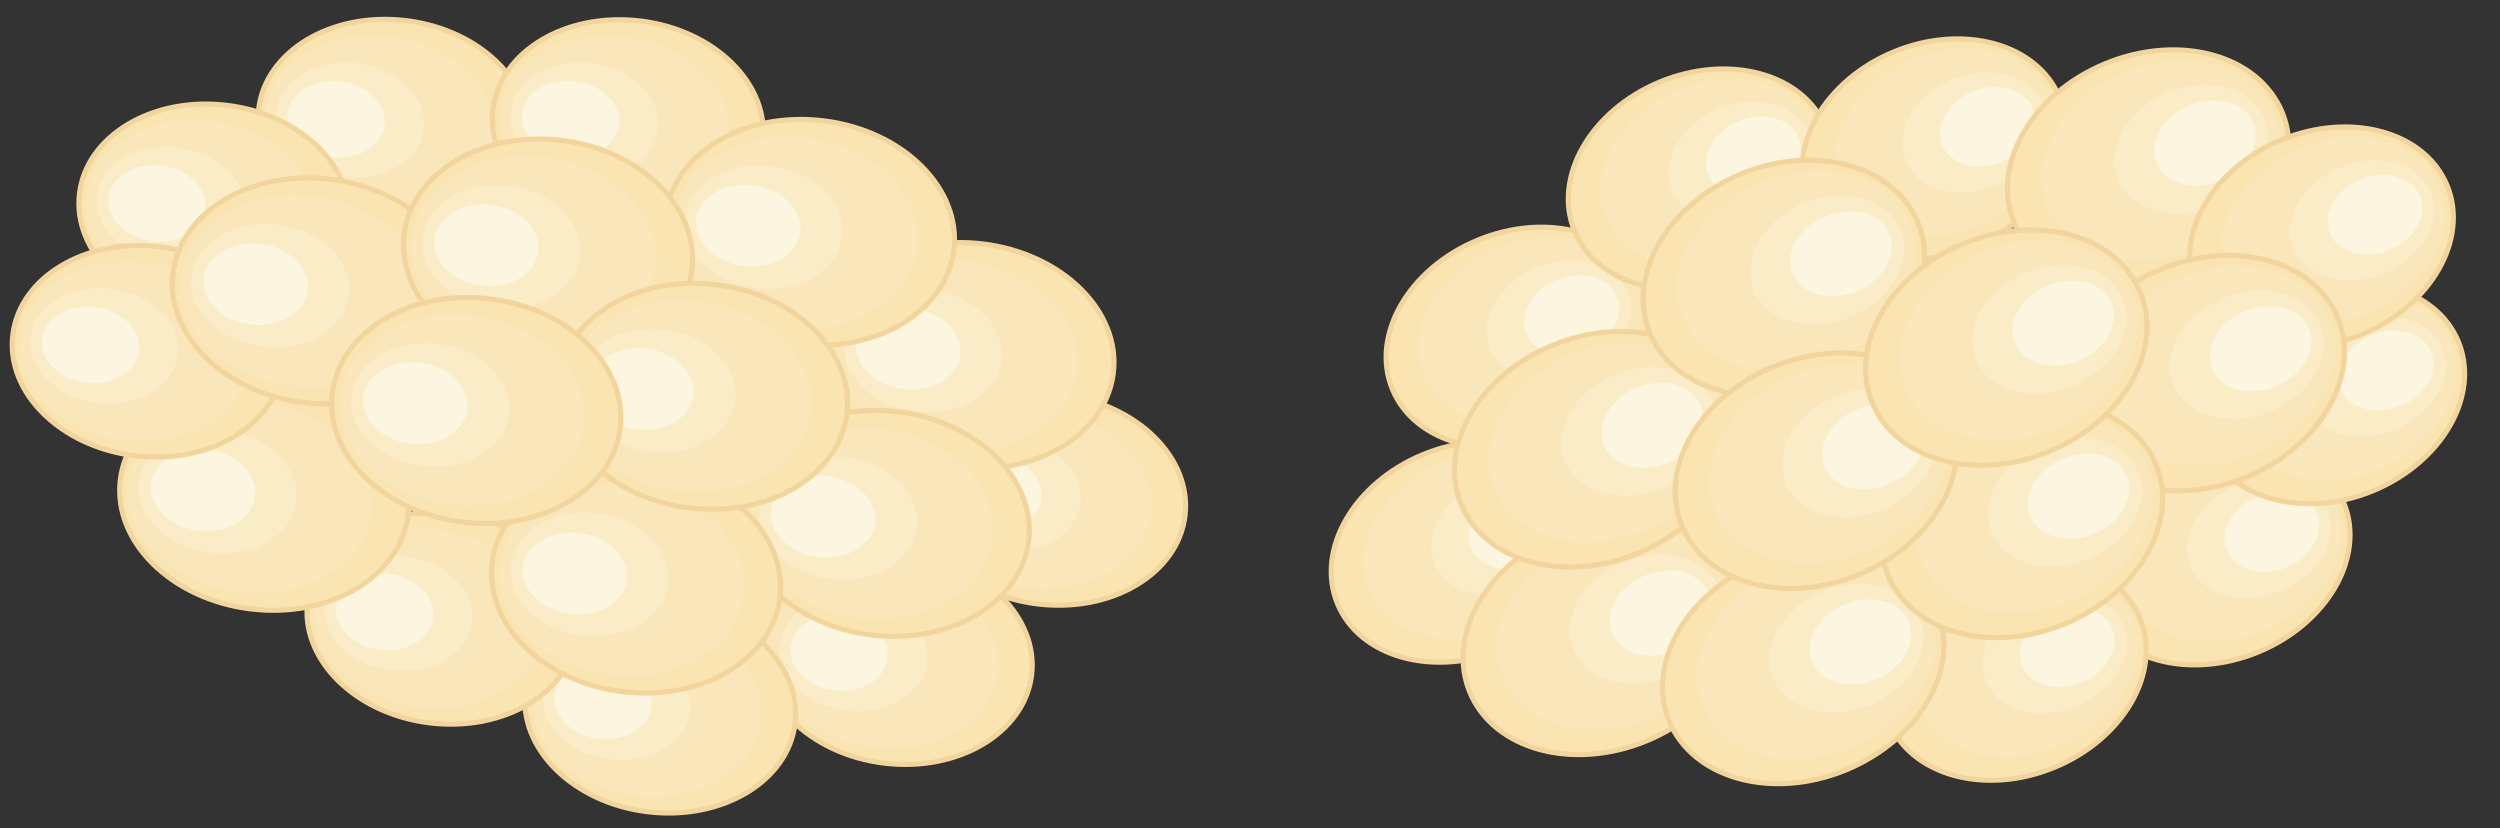 <svg width="492" height="163" viewBox="0 0 492 163" fill="none" xmlns="http://www.w3.org/2000/svg">
<rect x="0" y="0" width="492" height="163" fill="#333333" stroke="none"/>
<g clip-path="url(#clip0_3025:498045)">
<path d="M103.974 27.878C105.365 16.518 94.616 5.855 79.964 4.06C65.312 2.265 52.306 10.018 50.914 21.378C49.523 32.737 60.272 43.401 74.924 45.196C89.576 46.991 102.582 39.237 103.974 27.878Z" fill="#FAE4B2"/>
<path d="M103.974 27.878C105.365 16.518 94.616 5.855 79.964 4.06C65.312 2.265 52.306 10.018 50.914 21.378C49.523 32.737 60.272 43.401 74.924 45.196C89.576 46.991 102.582 39.237 103.974 27.878Z" stroke="#F2D59D" stroke-miterlimit="10"/>
<path opacity="0.74" d="M97.322 27.42C98.505 17.761 89.366 8.695 76.909 7.169C64.452 5.642 53.394 12.235 52.211 21.893C51.028 31.552 60.167 40.618 72.624 42.144C85.081 43.67 96.139 37.078 97.322 27.42Z" fill="#F9E7BF"/>
<path opacity="0.23" d="M83.39 25.436C84.15 19.235 78.271 13.412 70.259 12.431C62.247 11.449 55.136 15.681 54.377 21.882C53.617 28.083 59.496 33.905 67.508 34.887C75.52 35.868 82.631 31.637 83.39 25.436Z" fill="#FCFCF2"/>
<path opacity="0.55" d="M75.709 24.628C76.213 20.512 72.351 16.653 67.083 16.007C61.815 15.362 57.136 18.175 56.632 22.291C56.127 26.407 59.989 30.266 65.257 30.912C70.526 31.557 75.205 28.744 75.709 24.628Z" fill="#FCFCF2"/>
<path d="M150.091 27.954C151.483 16.595 140.733 5.931 126.081 4.136C111.429 2.341 98.423 10.095 97.032 21.454C95.64 32.813 106.39 43.477 121.042 45.272C135.694 47.067 148.7 39.314 150.091 27.954Z" fill="#FAE4B2"/>
<path d="M150.091 27.954C151.483 16.595 140.733 5.931 126.081 4.136C111.429 2.341 98.423 10.095 97.032 21.454C95.64 32.813 106.39 43.477 121.042 45.272C135.694 47.067 148.7 39.314 150.091 27.954Z" stroke="#F2D59D" stroke-miterlimit="10"/>
<path opacity="0.74" d="M143.451 27.397C144.635 17.738 135.495 8.672 123.038 7.146C110.581 5.62 99.524 12.212 98.341 21.87C97.157 31.529 106.297 40.595 118.754 42.121C131.211 43.647 142.268 37.055 143.451 27.397Z" fill="#F9E7BF"/>
<path opacity="0.23" d="M129.52 25.413C130.28 19.212 124.401 13.389 116.389 12.408C108.377 11.426 101.266 15.658 100.506 21.859C99.746 28.06 105.626 33.882 113.638 34.864C121.65 35.846 128.76 31.614 129.52 25.413Z" fill="#FCFCF2"/>
<path opacity="0.55" d="M121.839 24.605C122.343 20.489 118.481 16.63 113.213 15.984C107.945 15.339 103.265 18.152 102.761 22.268C102.257 26.384 106.119 30.243 111.387 30.889C116.655 31.534 121.335 28.721 121.839 24.605Z" fill="#FCFCF2"/>
<path d="M233.212 101.538C234.604 90.178 223.854 79.515 209.202 77.72C194.55 75.925 181.544 83.678 180.153 95.038C178.761 106.397 189.511 117.061 204.163 118.856C218.815 120.651 231.821 112.897 233.212 101.538Z" fill="#FAE4B2"/>
<path d="M233.212 101.538C234.604 90.178 223.854 79.515 209.202 77.72C194.55 75.925 181.544 83.678 180.153 95.038C178.761 106.397 189.511 117.061 204.163 118.856C218.815 120.651 231.821 112.897 233.212 101.538Z" stroke="#F2D59D" stroke-miterlimit="10"/>
<path opacity="0.74" d="M226.572 100.98C227.756 91.322 218.616 82.255 206.159 80.729C193.702 79.203 182.645 85.796 181.462 95.454C180.278 105.112 189.418 114.179 201.875 115.705C214.332 117.231 225.389 110.639 226.572 100.98Z" fill="#F9E7BF"/>
<path opacity="0.23" d="M212.641 98.997C213.401 92.796 207.522 86.973 199.51 85.992C191.498 85.01 184.387 89.241 183.627 95.442C182.867 101.644 188.747 107.466 196.759 108.448C204.771 109.429 211.881 105.198 212.641 98.997Z" fill="#FCFCF2"/>
<path opacity="0.55" d="M204.96 98.189C205.464 94.073 201.602 90.213 196.334 89.568C191.066 88.922 186.386 91.736 185.882 95.852C185.378 99.967 189.24 103.827 194.508 104.472C199.776 105.118 204.456 102.304 204.96 98.189Z" fill="#FCFCF2"/>
<path d="M219.108 73.436C220.594 61.309 209.12 49.924 193.48 48.008C177.84 46.092 163.957 54.37 162.471 66.498C160.985 78.626 172.46 90.01 188.099 91.927C203.739 93.843 217.622 85.564 219.108 73.436Z" fill="#FAE4B2"/>
<path d="M219.108 73.436C220.594 61.309 209.12 49.924 193.48 48.008C177.84 46.092 163.957 54.37 162.471 66.498C160.985 78.626 172.46 90.01 188.099 91.927C203.739 93.843 217.622 85.564 219.108 73.436Z" stroke="#F2D59D" stroke-miterlimit="10"/>
<path opacity="0.74" d="M211.975 72.962C213.239 62.645 203.498 52.963 190.218 51.336C176.938 49.709 165.148 56.753 163.884 67.07C162.62 77.387 172.361 87.069 185.641 88.696C198.921 90.323 210.711 83.278 211.975 72.962Z" fill="#F9E7BF"/>
<path opacity="0.23" d="M197.118 70.849C197.932 64.209 191.651 57.976 183.09 56.927C174.53 55.878 166.93 60.411 166.117 67.051C165.303 73.691 171.584 79.924 180.145 80.973C188.705 82.022 196.305 77.489 197.118 70.849Z" fill="#FCFCF2"/>
<path opacity="0.55" d="M188.98 69.904C189.518 65.514 185.372 61.394 179.72 60.702C174.067 60.009 169.049 63.007 168.511 67.397C167.974 71.787 172.12 75.907 177.772 76.6C183.424 77.292 188.442 74.295 188.98 69.904Z" fill="#FCFCF2"/>
<path d="M187.721 49.204C189.207 37.076 177.733 25.692 162.093 23.776C146.453 21.86 132.57 30.138 131.085 42.266C129.599 54.393 141.073 65.778 156.713 67.694C172.353 69.61 186.236 61.332 187.721 49.204Z" fill="#FAE4B2"/>
<path d="M187.721 49.204C189.207 37.076 177.733 25.692 162.093 23.776C146.453 21.86 132.57 30.138 131.085 42.266C129.599 54.393 141.073 65.778 156.713 67.694C172.353 69.61 186.236 61.332 187.721 49.204Z" stroke="#F2D59D" stroke-miterlimit="10"/>
<path opacity="0.74" d="M180.589 48.729C181.853 38.412 172.112 28.73 158.831 27.103C145.551 25.476 133.761 32.521 132.497 42.837C131.233 53.154 140.974 62.837 154.254 64.463C167.535 66.09 179.325 59.046 180.589 48.729Z" fill="#F9E7BF"/>
<path opacity="0.23" d="M165.732 46.616C166.545 39.976 160.265 33.743 151.704 32.694C143.143 31.645 135.544 36.178 134.73 42.818C133.917 49.458 140.197 55.691 148.758 56.74C157.319 57.789 164.918 53.256 165.732 46.616Z" fill="#FCFCF2"/>
<path opacity="0.55" d="M157.494 45.66C158.032 41.269 153.886 37.149 148.234 36.457C142.581 35.764 137.563 38.762 137.026 43.152C136.488 47.542 140.634 51.662 146.286 52.355C151.938 53.047 156.957 50.05 157.494 45.66Z" fill="#FCFCF2"/>
<path d="M203.022 132.867C204.414 121.507 193.664 110.843 179.012 109.049C164.36 107.254 151.354 115.007 149.962 126.367C148.571 137.726 159.32 148.39 173.972 150.185C188.624 151.98 201.63 144.226 203.022 132.867Z" fill="#FAE4B2"/>
<path d="M203.022 132.867C204.414 121.507 193.664 110.843 179.012 109.049C164.36 107.254 151.354 115.007 149.962 126.367C148.571 137.726 159.32 148.39 173.972 150.185C188.624 151.98 201.63 144.226 203.022 132.867Z" stroke="#F2D59D" stroke-miterlimit="10"/>
<path opacity="0.74" d="M196.37 132.408C197.553 122.75 188.414 113.683 175.957 112.157C163.5 110.631 152.442 117.224 151.259 126.882C150.076 136.54 159.215 145.607 171.672 147.133C184.129 148.659 195.187 142.067 196.37 132.408Z" fill="#F9E7BF"/>
<path opacity="0.23" d="M182.439 130.425C183.198 124.224 177.319 118.401 169.307 117.42C161.295 116.438 154.184 120.67 153.425 126.871C152.665 133.072 158.544 138.894 166.556 139.876C174.568 140.857 181.679 136.626 182.439 130.425Z" fill="#FCFCF2"/>
<path opacity="0.55" d="M174.658 129.605C175.162 125.489 171.3 121.629 166.032 120.984C160.764 120.338 156.085 123.152 155.58 127.267C155.076 131.383 158.938 135.243 164.206 135.888C169.474 136.534 174.154 133.72 174.658 129.605Z" fill="#FCFCF2"/>
<path d="M156.461 142.432C157.853 131.072 147.103 120.409 132.451 118.614C117.799 116.819 104.793 124.572 103.402 135.932C102.01 147.291 112.76 157.955 127.412 159.75C142.064 161.545 155.07 153.791 156.461 142.432Z" fill="#FAE4B2"/>
<path d="M156.461 142.432C157.853 131.072 147.103 120.409 132.451 118.614C117.799 116.819 104.793 124.572 103.402 135.932C102.01 147.291 112.76 157.955 127.412 159.75C142.064 161.545 155.07 153.791 156.461 142.432Z" stroke="#F2D59D" stroke-miterlimit="10"/>
<path opacity="0.74" d="M149.809 141.974C150.993 132.315 141.853 123.249 129.396 121.723C116.939 120.197 105.882 126.789 104.699 136.447C103.515 146.106 112.655 155.172 125.112 156.698C137.569 158.224 148.626 151.632 149.809 141.974Z" fill="#F9E7BF"/>
<path opacity="0.23" d="M135.878 139.99C136.638 133.789 130.759 127.966 122.747 126.985C114.735 126.003 107.624 130.235 106.864 136.436C106.104 142.637 111.984 148.459 119.996 149.441C128.008 150.422 135.118 146.191 135.878 139.99Z" fill="#FCFCF2"/>
<path opacity="0.55" d="M128.209 139.083C128.713 134.967 124.851 131.107 119.583 130.462C114.315 129.817 109.635 132.63 109.131 136.746C108.627 140.861 112.489 144.721 117.757 145.366C123.025 146.012 127.705 143.198 128.209 139.083Z" fill="#FCFCF2"/>
<path d="M113.593 124.946C114.984 113.586 104.235 102.923 89.582 101.128C74.93 99.333 61.925 107.086 60.533 118.446C59.141 129.805 69.891 140.469 84.543 142.264C99.195 144.059 112.201 136.305 113.593 124.946Z" fill="#FAE4B2"/>
<path d="M113.593 124.946C114.984 113.586 104.235 102.923 89.582 101.128C74.93 99.333 61.925 107.086 60.533 118.446C59.141 129.805 69.891 140.469 84.543 142.264C99.195 144.059 112.201 136.305 113.593 124.946Z" stroke="#F2D59D" stroke-miterlimit="10"/>
<path opacity="0.74" d="M106.941 124.488C108.124 114.829 98.984 105.763 86.528 104.237C74.07 102.711 63.013 109.303 61.83 118.961C60.647 128.62 69.786 137.686 82.243 139.212C94.7 140.738 105.757 134.146 106.941 124.488Z" fill="#F9E7BF"/>
<path opacity="0.23" d="M92.91 122.492C93.669 116.291 87.79 110.468 79.778 109.487C71.766 108.505 64.656 112.737 63.896 118.938C63.136 125.139 69.015 130.961 77.027 131.943C85.039 132.924 92.15 128.693 92.91 122.492Z" fill="#FCFCF2"/>
<path opacity="0.55" d="M85.241 121.584C85.745 117.469 81.883 113.609 76.615 112.964C71.347 112.318 66.667 115.132 66.163 119.247C65.659 123.363 69.521 127.223 74.789 127.868C80.057 128.513 84.737 125.7 85.241 121.584Z" fill="#FCFCF2"/>
<path d="M68.706 44.547C70.097 33.187 59.348 22.524 44.696 20.729C30.044 18.934 17.038 26.687 15.646 38.047C14.254 49.406 25.004 60.07 39.656 61.865C54.308 63.66 67.314 55.906 68.706 44.547Z" fill="#FAE4B2"/>
<path d="M68.706 44.547C70.097 33.187 59.348 22.524 44.696 20.729C30.044 18.934 17.038 26.687 15.646 38.047C14.254 49.406 25.004 60.07 39.656 61.865C54.308 63.66 67.314 55.906 68.706 44.547Z" stroke="#F2D59D" stroke-miterlimit="10"/>
<path opacity="0.74" d="M62.054 44.089C63.237 34.43 54.098 25.364 41.641 23.837C29.184 22.311 18.126 28.904 16.943 38.562C15.76 48.221 24.899 57.287 37.356 58.813C49.813 60.339 60.87 53.747 62.054 44.089Z" fill="#F9E7BF"/>
<path opacity="0.23" d="M48.135 42.006C48.894 35.805 43.015 29.982 35.003 29C26.991 28.019 19.88 32.25 19.121 38.451C18.361 44.652 24.24 50.475 32.252 51.456C40.264 52.438 47.375 48.207 48.135 42.006Z" fill="#FCFCF2"/>
<path opacity="0.55" d="M40.453 41.198C40.957 37.082 37.096 33.222 31.827 32.577C26.559 31.931 21.88 34.745 21.376 38.86C20.871 42.976 24.733 46.836 30.001 47.481C35.27 48.127 39.949 45.313 40.453 41.198Z" fill="#FCFCF2"/>
<path d="M80.316 101.343C81.802 89.215 70.328 77.831 54.688 75.915C39.048 73.999 25.165 82.277 23.679 94.405C22.194 106.532 33.668 117.917 49.308 119.833C64.948 121.749 78.831 113.471 80.316 101.343Z" fill="#FAE4B2"/>
<path d="M80.316 101.343C81.802 89.215 70.328 77.831 54.688 75.915C39.048 73.999 25.165 82.277 23.679 94.405C22.194 106.532 33.668 117.917 49.308 119.833C64.948 121.749 78.831 113.471 80.316 101.343Z" stroke="#F2D59D" stroke-miterlimit="10"/>
<path opacity="0.74" d="M73.196 100.769C74.459 90.452 64.718 80.77 51.438 79.143C38.158 77.516 26.368 84.561 25.104 94.877C23.84 105.194 33.581 114.876 46.861 116.503C60.141 118.13 71.932 111.086 73.196 100.769Z" fill="#F9E7BF"/>
<path opacity="0.23" d="M58.339 98.656C59.152 92.016 52.871 85.783 44.311 84.734C35.75 83.685 28.151 88.218 27.337 94.858C26.524 101.498 32.804 107.731 41.365 108.78C49.926 109.829 57.525 105.296 58.339 98.656Z" fill="#FCFCF2"/>
<path opacity="0.55" d="M50.201 97.712C50.739 93.321 46.592 89.201 40.94 88.509C35.288 87.816 30.27 90.814 29.732 95.204C29.194 99.594 33.34 103.714 38.992 104.407C44.645 105.099 49.663 102.102 50.201 97.712Z" fill="#FCFCF2"/>
<path d="M202.436 106.462C203.922 94.334 192.447 82.949 176.808 81.033C161.168 79.118 147.285 87.396 145.799 99.523C144.313 111.651 155.788 123.036 171.427 124.952C187.067 126.868 200.95 118.59 202.436 106.462Z" fill="#FAE4B2"/>
<path d="M202.436 106.462C203.922 94.334 192.447 82.949 176.808 81.033C161.168 79.118 147.285 87.396 145.799 99.523C144.313 111.651 155.788 123.036 171.427 124.952C187.067 126.868 200.95 118.59 202.436 106.462Z" stroke="#F2D59D" stroke-miterlimit="10"/>
<path opacity="0.74" d="M195.303 105.987C196.567 95.67 186.826 85.988 173.546 84.361C160.266 82.734 148.475 89.779 147.212 100.095C145.948 110.412 155.689 120.095 168.969 121.721C182.249 123.348 194.039 116.304 195.303 105.987Z" fill="#F9E7BF"/>
<path opacity="0.23" d="M180.446 103.874C181.259 97.234 174.979 91.001 166.418 89.952C157.858 88.903 150.258 93.436 149.445 100.076C148.631 106.716 154.912 112.949 163.473 113.998C172.033 115.047 179.633 110.514 180.446 103.874Z" fill="#FCFCF2"/>
<path opacity="0.55" d="M172.209 102.917C172.747 98.527 168.601 94.407 162.948 93.715C157.296 93.022 152.278 96.02 151.74 100.41C151.202 104.8 155.348 108.92 161.001 109.613C166.653 110.305 171.671 107.308 172.209 102.917Z" fill="#FCFCF2"/>
<path d="M55.58 72.373C56.971 61.014 46.221 50.35 31.569 48.555C16.917 46.76 3.911 54.514 2.52 65.873C1.128 77.233 11.878 87.896 26.53 89.691C41.182 91.486 54.188 83.733 55.58 72.373Z" fill="#FAE4B2"/>
<path d="M55.58 72.373C56.971 61.014 46.221 50.35 31.569 48.555C16.917 46.76 3.911 54.514 2.52 65.873C1.128 77.233 11.878 87.896 26.53 89.691C41.182 91.486 54.188 83.733 55.58 72.373Z" stroke="#F2D59D" stroke-miterlimit="10"/>
<path opacity="0.74" d="M48.927 71.915C50.111 62.257 40.971 53.19 28.514 51.664C16.057 50.138 5 56.73 3.817 66.389C2.633 76.047 11.773 85.114 24.23 86.64C36.687 88.166 47.744 81.573 48.927 71.915Z" fill="#F9E7BF"/>
<path opacity="0.23" d="M35.008 69.832C35.768 63.631 29.889 57.809 21.877 56.827C13.865 55.846 6.754 60.077 5.994 66.278C5.235 72.479 11.114 78.302 19.126 79.283C27.138 80.265 34.249 76.033 35.008 69.832Z" fill="#FCFCF2"/>
<path opacity="0.55" d="M27.327 69.024C27.831 64.908 23.969 61.049 18.701 60.403C13.433 59.758 8.754 62.571 8.249 66.687C7.745 70.803 11.607 74.662 16.875 75.308C22.143 75.953 26.823 73.14 27.327 69.024Z" fill="#FCFCF2"/>
<path d="M153.498 117.636C154.984 105.508 143.51 94.123 127.87 92.207C112.23 90.291 98.347 98.57 96.862 110.697C95.376 122.825 106.85 134.21 122.49 136.126C138.13 138.042 152.013 129.763 153.498 117.636Z" fill="#FAE4B2"/>
<path d="M153.498 117.636C154.984 105.508 143.51 94.123 127.87 92.207C112.23 90.291 98.347 98.57 96.862 110.697C95.376 122.825 106.85 134.21 122.49 136.126C138.13 138.042 152.013 129.763 153.498 117.636Z" stroke="#F2D59D" stroke-miterlimit="10"/>
<path opacity="0.74" d="M146.378 117.061C147.642 106.745 137.901 97.062 124.621 95.435C111.34 93.808 99.55 100.853 98.286 111.17C97.022 121.487 106.764 131.169 120.044 132.796C133.324 134.423 145.114 127.378 146.378 117.061Z" fill="#F9E7BF"/>
<path opacity="0.23" d="M131.521 114.949C132.334 108.308 126.054 102.075 117.493 101.027C108.932 99.978 101.333 104.511 100.52 111.151C99.706 117.791 105.987 124.024 114.547 125.073C123.108 126.121 130.707 121.589 131.521 114.949Z" fill="#FCFCF2"/>
<path opacity="0.55" d="M123.371 114.103C123.909 109.713 119.762 105.593 114.11 104.901C108.458 104.208 103.44 107.206 102.902 111.596C102.364 115.986 106.51 120.106 112.163 120.799C117.815 121.491 122.833 118.494 123.371 114.103Z" fill="#FCFCF2"/>
<path d="M90.68 60.713C92.165 48.586 80.691 37.201 65.051 35.285C49.411 33.369 35.528 41.647 34.043 53.775C32.557 65.903 44.031 77.287 59.671 79.203C75.311 81.119 89.194 72.841 90.68 60.713Z" fill="#FAE4B2"/>
<path d="M90.68 60.713C92.165 48.586 80.691 37.201 65.051 35.285C49.411 33.369 35.528 41.647 34.043 53.775C32.557 65.903 44.031 77.287 59.671 79.203C75.311 81.119 89.194 72.841 90.68 60.713Z" stroke="#F2D59D" stroke-miterlimit="10"/>
<path opacity="0.74" d="M83.547 60.238C84.811 49.922 75.07 40.239 61.789 38.612C48.509 36.986 36.719 44.03 35.455 54.347C34.191 64.664 43.932 74.346 57.212 75.973C70.493 77.6 82.283 70.555 83.547 60.238Z" fill="#F9E7BF"/>
<path opacity="0.23" d="M68.69 58.126C69.503 51.485 63.223 45.252 54.662 44.204C46.101 43.155 38.502 47.688 37.688 54.328C36.875 60.968 43.155 67.201 51.716 68.249C60.277 69.298 67.876 64.766 68.69 58.126Z" fill="#FCFCF2"/>
<path opacity="0.55" d="M60.552 57.181C61.09 52.791 56.944 48.671 51.291 47.978C45.639 47.286 40.621 50.283 40.083 54.673C39.545 59.064 43.691 63.184 49.344 63.876C54.996 64.569 60.014 61.571 60.552 57.181Z" fill="#FCFCF2"/>
<path d="M136.171 53.064C137.657 40.937 126.183 29.552 110.543 27.636C94.903 25.72 81.02 33.998 79.534 46.126C78.049 58.254 89.523 69.638 105.163 71.554C120.802 73.47 134.685 65.192 136.171 53.064Z" fill="#FAE4B2"/>
<path d="M136.171 53.064C137.657 40.937 126.183 29.552 110.543 27.636C94.903 25.72 81.02 33.998 79.534 46.126C78.049 58.254 89.523 69.638 105.163 71.554C120.802 73.47 134.685 65.192 136.171 53.064Z" stroke="#F2D59D" stroke-miterlimit="10"/>
<path opacity="0.74" d="M129.038 52.59C130.302 42.273 120.561 32.59 107.281 30.963C94.001 29.337 82.211 36.381 80.947 46.698C79.683 57.015 89.424 66.697 102.704 68.324C115.984 69.951 127.774 62.906 129.038 52.59Z" fill="#F9E7BF"/>
<path opacity="0.23" d="M114.181 50.477C114.995 43.837 108.714 37.603 100.153 36.555C91.593 35.506 83.993 40.039 83.18 46.679C82.367 53.319 88.647 59.552 97.208 60.6C105.768 61.649 113.368 57.117 114.181 50.477Z" fill="#FCFCF2"/>
<path opacity="0.55" d="M105.944 49.52C106.482 45.13 102.336 41.01 96.683 40.317C91.031 39.625 86.013 42.622 85.475 47.012C84.938 51.403 89.084 55.523 94.736 56.215C100.388 56.908 105.406 53.91 105.944 49.52Z" fill="#FCFCF2"/>
<path d="M166.666 81.463C168.152 69.336 156.678 57.951 141.038 56.035C125.398 54.119 111.515 62.397 110.029 74.525C108.543 86.653 120.018 98.037 135.657 99.954C151.297 101.87 165.18 93.591 166.666 81.463Z" fill="#FAE4B2"/>
<path d="M166.666 81.463C168.152 69.336 156.678 57.951 141.038 56.035C125.398 54.119 111.515 62.397 110.029 74.525C108.543 86.653 120.018 98.037 135.657 99.954C151.297 101.87 165.18 93.591 166.666 81.463Z" stroke="#F2D59D" stroke-miterlimit="10"/>
<path opacity="0.74" d="M159.545 80.889C160.809 70.573 151.068 60.89 137.788 59.264C124.508 57.637 112.718 64.681 111.454 74.998C110.19 85.315 119.931 94.997 133.211 96.624C146.491 98.251 158.282 91.206 159.545 80.889Z" fill="#F9E7BF"/>
<path opacity="0.23" d="M144.688 78.776C145.502 72.136 139.221 65.903 130.661 64.855C122.1 63.806 114.501 68.339 113.687 74.979C112.874 81.619 119.154 87.852 127.715 88.9C136.276 89.949 143.875 85.417 144.688 78.776Z" fill="#FCFCF2"/>
<path opacity="0.55" d="M136.451 77.82C136.989 73.43 132.843 69.309 127.191 68.617C121.538 67.925 116.52 70.922 115.982 75.312C115.445 79.703 119.591 83.823 125.243 84.515C130.895 85.208 135.913 82.21 136.451 77.82Z" fill="#FCFCF2"/>
<path d="M122.048 84.249C123.534 72.121 112.06 60.737 96.42 58.821C80.78 56.905 66.897 65.183 65.411 77.311C63.926 89.439 75.4 100.823 91.04 102.739C106.68 104.655 120.563 96.377 122.048 84.249Z" fill="#FAE4B2"/>
<path d="M122.048 84.249C123.534 72.121 112.06 60.737 96.42 58.821C80.78 56.905 66.897 65.183 65.411 77.311C63.926 89.439 75.4 100.823 91.04 102.739C106.68 104.655 120.563 96.377 122.048 84.249Z" stroke="#F2D59D" stroke-miterlimit="10"/>
<path opacity="0.74" d="M114.928 83.675C116.192 73.358 106.45 63.676 93.17 62.049C79.89 60.422 68.1 67.467 66.836 77.784C65.572 88.1 75.313 97.783 88.594 99.41C101.874 101.036 113.664 93.992 114.928 83.675Z" fill="#F9E7BF"/>
<path opacity="0.23" d="M100.17 81.574C100.983 74.934 94.703 68.701 86.142 67.653C77.582 66.604 69.982 71.136 69.169 77.776C68.355 84.417 74.636 90.65 83.197 91.698C91.757 92.747 99.356 88.215 100.17 81.574Z" fill="#FCFCF2"/>
<path opacity="0.55" d="M91.933 80.618C92.471 76.228 88.325 72.107 82.672 71.415C77.02 70.722 72.002 73.72 71.464 78.11C70.926 82.5 75.072 86.621 80.725 87.313C86.377 88.005 91.395 85.008 91.933 80.618Z" fill="#FCFCF2"/>
<path d="M444.461 128.3C458.104 122.664 465.621 109.522 461.251 98.945C456.882 88.368 442.281 84.363 428.638 89.999C414.996 95.635 407.479 108.778 411.848 119.354C416.217 129.931 430.819 133.936 444.461 128.3Z" fill="#FAE4B2"/>
<path d="M444.461 128.3C458.104 122.664 465.621 109.522 461.251 98.945C456.882 88.368 442.281 84.363 428.638 89.999C414.996 95.635 407.479 108.778 411.848 119.354C416.217 129.931 430.819 133.936 444.461 128.3Z" stroke="#F2D59D" stroke-miterlimit="10"/>
<path opacity="0.74" d="M445.586 124.14C457.184 119.349 463.575 108.174 459.86 99.182C456.145 90.189 443.731 86.783 432.132 91.575C420.534 96.366 414.143 107.541 417.858 116.533C421.573 125.526 433.987 128.932 445.586 124.14Z" fill="#F9E7BF"/>
<path opacity="0.23" d="M448.882 116.28C456.342 113.198 460.456 106.019 458.071 100.246C455.685 94.472 447.704 92.29 440.245 95.371C432.785 98.453 428.671 105.632 431.056 111.406C433.441 117.18 441.422 119.362 448.882 116.28Z" fill="#FCFCF2"/>
<path opacity="0.55" d="M449.948 111.669C454.853 109.643 457.546 104.894 455.963 101.061C454.38 97.229 449.12 95.766 444.215 97.792C439.31 99.818 436.617 104.567 438.2 108.4C439.783 112.232 445.043 113.696 449.948 111.669Z" fill="#FCFCF2"/>
<path d="M404.341 151.005C417.983 145.369 425.5 132.227 421.131 121.65C416.761 111.073 402.16 107.068 388.518 112.704C374.875 118.34 367.358 131.482 371.727 142.059C376.097 152.636 390.698 156.641 404.341 151.005Z" fill="#FAE4B2"/>
<path d="M404.341 151.005C417.983 145.369 425.5 132.227 421.131 121.65C416.761 111.073 402.16 107.068 388.518 112.704C374.875 118.34 367.358 131.482 371.727 142.059C376.097 152.636 390.698 156.641 404.341 151.005Z" stroke="#F2D59D" stroke-miterlimit="10"/>
<path opacity="0.74" d="M405.465 146.845C417.064 142.054 423.454 130.879 419.739 121.887C416.024 112.894 403.61 109.488 392.012 114.28C380.413 119.071 374.022 130.245 377.737 139.238C381.452 148.231 393.866 151.637 405.465 146.845Z" fill="#F9E7BF"/>
<path opacity="0.23" d="M408.669 139.023C416.129 135.941 420.243 128.762 417.857 122.989C415.472 117.215 407.491 115.033 400.031 118.115C392.571 121.196 388.458 128.375 390.843 134.149C393.228 139.923 401.209 142.105 408.669 139.023Z" fill="#FCFCF2"/>
<path opacity="0.55" d="M409.696 134.32C414.601 132.293 417.294 127.544 415.711 123.712C414.128 119.88 408.868 118.416 403.963 120.442C399.058 122.469 396.365 127.218 397.948 131.05C399.531 134.882 404.791 136.346 409.696 134.32Z" fill="#FCFCF2"/>
<path d="M295.836 127.772C309.478 122.136 316.995 108.993 312.626 98.417C308.257 87.84 293.655 83.835 280.013 89.471C266.37 95.106 258.853 108.249 263.223 118.826C267.592 129.403 282.193 133.408 295.836 127.772Z" fill="#FAE4B2"/>
<path d="M295.836 127.772C309.478 122.136 316.995 108.993 312.626 98.417C308.257 87.84 293.655 83.835 280.013 89.471C266.37 95.106 258.853 108.249 263.223 118.826C267.592 129.403 282.193 133.408 295.836 127.772Z" stroke="#F2D59D" stroke-miterlimit="10"/>
<path opacity="0.74" d="M296.96 123.612C308.559 118.821 314.949 107.646 311.234 98.653C307.519 89.661 295.105 86.255 283.507 91.047C271.908 95.838 265.517 107.012 269.232 116.005C272.947 124.998 285.361 128.404 296.96 123.612Z" fill="#F9E7BF"/>
<path opacity="0.23" d="M300.164 115.79C307.624 112.708 311.738 105.529 309.353 99.756C306.967 93.982 298.986 91.8 291.526 94.882C284.067 97.963 279.953 105.142 282.338 110.916C284.723 116.69 292.704 118.872 300.164 115.79Z" fill="#FCFCF2"/>
<path opacity="0.55" d="M301.191 111.087C306.096 109.06 308.789 104.311 307.206 100.479C305.623 96.647 300.363 95.183 295.458 97.209C290.553 99.236 287.86 103.985 289.443 107.817C291.026 111.649 296.286 113.113 301.191 111.087Z" fill="#FCFCF2"/>
<path d="M324.076 145.788C338.638 139.772 346.662 125.741 341.997 114.449C337.332 103.157 321.745 98.88 307.183 104.896C292.621 110.912 284.598 124.942 289.263 136.234C293.928 147.526 309.514 151.804 324.076 145.788Z" fill="#FAE4B2"/>
<path d="M324.076 145.788C338.638 139.772 346.662 125.741 341.997 114.449C337.332 103.157 321.745 98.88 307.183 104.896C292.621 110.912 284.598 124.942 289.263 136.234C293.928 147.526 309.514 151.804 324.076 145.788Z" stroke="#F2D59D" stroke-miterlimit="10"/>
<path opacity="0.74" d="M325.224 141.365C337.589 136.257 344.396 124.329 340.428 114.723C336.459 105.117 323.219 101.471 310.854 106.579C298.489 111.687 291.682 123.616 295.65 133.221C299.618 142.827 312.859 146.473 325.224 141.365Z" fill="#F9E7BF"/>
<path opacity="0.23" d="M328.688 133.062C336.658 129.769 341.05 122.088 338.496 115.906C335.941 109.723 327.409 107.381 319.438 110.673C311.468 113.966 307.077 121.648 309.631 127.83C312.185 134.013 320.717 136.355 328.688 133.062Z" fill="#FCFCF2"/>
<path opacity="0.55" d="M329.827 128.064C335.09 125.89 337.988 120.814 336.299 116.726C334.61 112.639 328.975 111.087 323.712 113.261C318.449 115.436 315.552 120.512 317.241 124.599C318.929 128.687 324.565 130.238 329.827 128.064Z" fill="#FCFCF2"/>
<path d="M363.324 151.508C377.886 145.492 385.909 131.461 381.244 120.169C376.58 108.877 360.993 104.6 346.431 110.616C331.869 116.632 323.846 130.662 328.51 141.954C333.175 153.246 348.762 157.524 363.324 151.508Z" fill="#FAE4B2"/>
<path d="M363.324 151.508C377.886 145.492 385.909 131.461 381.244 120.169C376.58 108.877 360.993 104.6 346.431 110.616C331.869 116.632 323.846 130.662 328.51 141.954C333.175 153.246 348.762 157.524 363.324 151.508Z" stroke="#F2D59D" stroke-miterlimit="10"/>
<path opacity="0.74" d="M364.564 147.047C376.929 141.939 383.736 130.011 379.768 120.405C375.8 110.799 362.559 107.153 350.194 112.261C337.829 117.369 331.022 129.297 334.99 138.903C338.959 148.509 352.199 152.155 364.564 147.047Z" fill="#F9E7BF"/>
<path opacity="0.23" d="M368.028 138.744C375.999 135.451 380.39 127.77 377.836 121.587C375.282 115.405 366.75 113.062 358.779 116.355C350.808 119.648 346.417 127.329 348.971 133.512C351.525 139.694 360.057 142.037 368.028 138.744Z" fill="#FCFCF2"/>
<path opacity="0.55" d="M369.168 133.746C374.43 131.572 377.328 126.495 375.639 122.408C373.951 118.32 368.315 116.769 363.053 118.943C357.79 121.117 354.892 126.193 356.581 130.281C358.27 134.369 363.905 135.92 369.168 133.746Z" fill="#FCFCF2"/>
<path d="M306.64 85.561C320.282 79.925 327.8 66.782 323.43 56.206C319.061 45.629 304.459 41.624 290.817 47.26C277.175 52.896 269.657 66.038 274.027 76.615C278.396 87.192 292.998 91.197 306.64 85.561Z" fill="#FAE4B2"/>
<path d="M306.64 85.561C320.282 79.925 327.8 66.782 323.43 56.206C319.061 45.629 304.459 41.624 290.817 47.26C277.175 52.896 269.657 66.038 274.027 76.615C278.396 87.192 292.998 91.197 306.64 85.561Z" stroke="#F2D59D" stroke-miterlimit="10"/>
<path opacity="0.74" d="M307.857 81.363C319.455 76.571 325.846 65.397 322.131 56.404C318.416 47.412 306.002 44.006 294.404 48.797C282.805 53.589 276.414 64.763 280.129 73.756C283.844 82.749 296.258 86.154 307.857 81.363Z" fill="#F9E7BF"/>
<path opacity="0.23" d="M311.061 73.541C318.521 70.459 322.635 63.28 320.249 57.507C317.864 51.733 309.883 49.55 302.423 52.632C294.963 55.714 290.85 62.893 293.235 68.667C295.62 74.44 303.601 76.623 311.061 73.541Z" fill="#FCFCF2"/>
<path opacity="0.55" d="M312.126 68.93C317.031 66.904 319.724 62.154 318.141 58.322C316.558 54.49 311.298 53.026 306.393 55.053C301.488 57.079 298.795 61.828 300.378 65.66C301.961 69.493 307.221 70.957 312.126 68.93Z" fill="#FCFCF2"/>
<path d="M342.491 54.426C356.134 48.79 363.651 35.647 359.282 25.07C354.912 14.494 340.311 10.488 326.668 16.124C313.026 21.76 305.509 34.903 309.878 45.48C314.248 56.056 328.849 60.062 342.491 54.426Z" fill="#FAE4B2"/>
<path d="M342.491 54.426C356.134 48.79 363.651 35.647 359.282 25.07C354.912 14.494 340.311 10.488 326.668 16.124C313.026 21.76 305.509 34.903 309.878 45.48C314.248 56.056 328.849 60.062 342.491 54.426Z" stroke="#F2D59D" stroke-miterlimit="10"/>
<path opacity="0.74" d="M343.708 50.227C355.307 45.436 361.698 34.261 357.983 25.269C354.268 16.276 341.853 12.87 330.255 17.662C318.656 22.453 312.265 33.628 315.98 42.62C319.695 51.613 332.11 55.019 343.708 50.227Z" fill="#F9E7BF"/>
<path opacity="0.23" d="M346.874 42.313C354.334 39.231 358.448 32.052 356.062 26.279C353.677 20.505 345.696 18.323 338.236 21.404C330.777 24.486 326.663 31.665 329.048 37.439C331.433 43.212 339.414 45.395 346.874 42.313Z" fill="#FCFCF2"/>
<path opacity="0.55" d="M347.939 37.702C352.844 35.676 355.538 30.926 353.954 27.094C352.371 23.262 347.112 21.798 342.206 23.825C337.301 25.851 334.608 30.6 336.191 34.432C337.774 38.264 343.034 39.728 347.939 37.702Z" fill="#FCFCF2"/>
<path d="M388.518 48.506C402.16 42.87 409.677 29.727 405.308 19.151C400.938 8.574 386.337 4.569 372.695 10.205C359.052 15.841 351.535 28.983 355.904 39.56C360.274 50.137 374.875 54.142 388.518 48.506Z" fill="#FAE4B2"/>
<path d="M388.518 48.506C402.16 42.87 409.677 29.727 405.308 19.151C400.938 8.574 386.337 4.569 372.695 10.205C359.052 15.841 351.535 28.983 355.904 39.56C360.274 50.137 374.875 54.142 388.518 48.506Z" stroke="#F2D59D" stroke-miterlimit="10"/>
<path opacity="0.74" d="M389.642 44.346C401.24 39.555 407.631 28.38 403.916 19.387C400.201 10.395 387.787 6.989 376.189 11.781C364.59 16.572 358.199 27.746 361.914 36.739C365.629 45.732 378.043 49.138 389.642 44.346Z" fill="#F9E7BF"/>
<path opacity="0.23" d="M392.846 36.524C400.306 33.442 404.42 26.263 402.034 20.49C399.649 14.716 391.668 12.534 384.208 15.615C376.748 18.697 372.634 25.876 375.02 31.65C377.405 37.423 385.386 39.606 392.846 36.524Z" fill="#FCFCF2"/>
<path opacity="0.55" d="M394.004 31.875C398.909 29.849 401.602 25.099 400.019 21.267C398.436 17.435 393.176 15.971 388.271 17.998C383.366 20.024 380.673 24.773 382.256 28.605C383.839 32.438 389.099 33.901 394.004 31.875Z" fill="#FCFCF2"/>
<path d="M467.011 96.58C480.653 90.944 488.17 77.801 483.801 67.225C479.432 56.648 464.83 52.643 451.188 58.279C437.545 63.914 430.028 77.057 434.398 87.634C438.767 98.211 453.368 102.216 467.011 96.58Z" fill="#FAE4B2"/>
<path d="M467.011 96.58C480.653 90.944 488.17 77.801 483.801 67.225C479.432 56.648 464.83 52.643 451.188 58.279C437.545 63.914 430.028 77.057 434.398 87.634C438.767 98.211 453.368 102.216 467.011 96.58Z" stroke="#F2D59D" stroke-miterlimit="10"/>
<path opacity="0.74" d="M468.228 92.382C479.826 87.59 486.217 76.416 482.502 67.423C478.787 58.431 466.373 55.025 454.774 59.816C443.176 64.608 436.785 75.782 440.5 84.775C444.215 93.768 456.629 97.173 468.228 92.382Z" fill="#F9E7BF"/>
<path opacity="0.23" d="M471.432 84.56C478.892 81.478 483.005 74.299 480.62 68.525C478.235 62.752 470.254 60.569 462.794 63.651C455.334 66.733 451.22 73.912 453.606 79.686C455.991 85.459 463.972 87.641 471.432 84.56Z" fill="#FCFCF2"/>
<path opacity="0.55" d="M472.459 79.856C477.364 77.83 480.057 73.081 478.474 69.249C476.891 65.416 471.631 63.953 466.726 65.979C461.821 68.005 459.128 72.755 460.711 76.587C462.294 80.419 467.554 81.883 472.459 79.856Z" fill="#FCFCF2"/>
<path d="M431.206 53.426C445.768 47.41 453.791 33.38 449.126 22.088C444.461 10.796 428.875 6.518 414.313 12.534C399.751 18.55 391.727 32.581 396.392 43.873C401.057 55.165 416.644 59.442 431.206 53.426Z" fill="#FAE4B2"/>
<path d="M431.206 53.426C445.768 47.41 453.791 33.38 449.126 22.088C444.461 10.796 428.875 6.518 414.313 12.534C399.751 18.55 391.727 32.581 396.392 43.873C401.057 55.165 416.644 59.442 431.206 53.426Z" stroke="#F2D59D" stroke-miterlimit="10"/>
<path opacity="0.74" d="M432.446 48.965C444.811 43.857 451.618 31.929 447.65 22.323C443.681 12.717 430.441 9.071 418.076 14.179C405.711 19.288 398.904 31.216 402.872 40.822C406.84 50.427 420.081 54.073 432.446 48.965Z" fill="#F9E7BF"/>
<path opacity="0.23" d="M435.871 40.57C443.842 37.277 448.233 29.596 445.679 23.413C443.125 17.231 434.593 14.888 426.622 18.181C418.651 21.474 414.26 29.155 416.814 35.338C419.368 41.52 427.901 43.863 435.871 40.57Z" fill="#FCFCF2"/>
<path opacity="0.55" d="M437.011 35.572C442.274 33.397 445.171 28.321 443.483 24.234C441.794 20.146 436.159 18.595 430.896 20.769C425.633 22.943 422.736 28.019 424.424 32.107C426.113 36.194 431.748 37.746 437.011 35.572Z" fill="#FCFCF2"/>
<path d="M322.383 108.862C336.945 102.846 344.968 88.815 340.303 77.523C335.638 66.231 320.052 61.954 305.49 67.97C290.928 73.985 282.904 88.016 287.569 99.308C292.234 110.6 307.821 114.877 322.383 108.862Z" fill="#FAE4B2"/>
<path d="M322.383 108.862C336.945 102.846 344.968 88.815 340.303 77.523C335.638 66.231 320.052 61.954 305.49 67.97C290.928 73.985 282.904 88.016 287.569 99.308C292.234 110.6 307.821 114.877 322.383 108.862Z" stroke="#F2D59D" stroke-miterlimit="10"/>
<path opacity="0.74" d="M323.623 104.401C335.988 99.293 342.795 87.365 338.827 77.759C334.858 68.153 321.618 64.507 309.253 69.615C296.888 74.723 290.081 86.651 294.049 96.257C298.017 105.863 311.258 109.509 323.623 104.401Z" fill="#F9E7BF"/>
<path opacity="0.23" d="M327.087 96.098C335.057 92.805 339.449 85.124 336.895 78.941C334.34 72.758 325.808 70.416 317.838 73.709C309.867 77.002 305.476 84.683 308.03 90.865C310.584 97.048 319.116 99.391 327.087 96.098Z" fill="#FCFCF2"/>
<path opacity="0.55" d="M328.226 91.1C333.489 88.925 336.387 83.849 334.698 79.762C333.009 75.674 327.374 74.123 322.111 76.297C316.849 78.471 313.951 83.547 315.64 87.635C317.328 91.722 322.964 93.274 328.226 91.1Z" fill="#FCFCF2"/>
<path d="M464.79 65.835C478.432 60.199 485.95 47.056 481.58 36.48C477.211 25.903 462.61 21.898 448.967 27.533C435.325 33.169 427.808 46.312 432.177 56.889C436.546 67.465 451.148 71.471 464.79 65.835Z" fill="#FAE4B2"/>
<path d="M464.79 65.835C478.432 60.199 485.95 47.056 481.58 36.48C477.211 25.903 462.61 21.898 448.967 27.533C435.325 33.169 427.808 46.312 432.177 56.889C436.546 67.465 451.148 71.471 464.79 65.835Z" stroke="#F2D59D" stroke-miterlimit="10"/>
<path opacity="0.74" d="M465.915 61.675C477.513 56.883 483.904 45.709 480.189 36.716C476.474 27.724 464.06 24.318 452.461 29.109C440.863 33.901 434.472 45.075 438.187 54.068C441.902 63.061 454.316 66.466 465.915 61.675Z" fill="#F9E7BF"/>
<path opacity="0.23" d="M469.211 53.815C476.671 50.733 480.785 43.554 478.4 37.78C476.014 32.007 468.033 29.824 460.573 32.906C453.114 35.988 449 43.167 451.385 48.94C453.77 54.714 461.751 56.896 469.211 53.815Z" fill="#FCFCF2"/>
<path opacity="0.55" d="M470.276 49.204C475.182 47.177 477.875 42.428 476.291 38.596C474.708 34.764 469.449 33.3 464.543 35.326C459.638 37.353 456.945 42.102 458.528 45.934C460.112 49.766 465.371 51.23 470.276 49.204Z" fill="#FCFCF2"/>
<path d="M359.518 75.125C374.08 69.109 382.103 55.078 377.438 43.786C372.773 32.495 357.187 28.217 342.625 34.233C328.063 40.249 320.039 54.28 324.704 65.572C329.369 76.864 344.956 81.141 359.518 75.125Z" fill="#FAE4B2"/>
<path d="M359.518 75.125C374.08 69.109 382.103 55.078 377.438 43.786C372.773 32.495 357.187 28.217 342.625 34.233C328.063 40.249 320.039 54.28 324.704 65.572C329.369 76.864 344.956 81.141 359.518 75.125Z" stroke="#F2D59D" stroke-miterlimit="10"/>
<path opacity="0.74" d="M360.758 70.664C373.123 65.556 379.93 53.628 375.962 44.022C371.993 34.416 358.753 30.77 346.388 35.878C334.023 40.986 327.216 52.914 331.184 62.52C335.153 72.126 348.393 75.772 360.758 70.664Z" fill="#F9E7BF"/>
<path opacity="0.23" d="M364.222 62.361C372.193 59.068 376.584 51.387 374.03 45.204C371.476 39.022 362.943 36.679 354.973 39.972C347.002 43.265 342.611 50.947 345.165 57.129C347.719 63.312 356.251 65.654 364.222 62.361Z" fill="#FCFCF2"/>
<path opacity="0.55" d="M365.361 57.363C370.624 55.189 373.522 50.113 371.833 46.025C370.144 41.937 364.509 40.386 359.246 42.56C353.984 44.734 351.086 49.811 352.775 53.898C354.463 57.986 360.099 59.537 365.361 57.363Z" fill="#FCFCF2"/>
<path d="M442.13 93.869C456.693 87.853 464.716 73.823 460.051 62.531C455.386 51.239 439.8 46.961 425.237 52.977C410.675 58.993 402.652 73.024 407.317 84.316C411.982 95.608 427.568 99.885 442.13 93.869Z" fill="#FAE4B2"/>
<path d="M442.13 93.869C456.693 87.853 464.716 73.823 460.051 62.531C455.386 51.239 439.8 46.961 425.237 52.977C410.675 58.993 402.652 73.024 407.317 84.316C411.982 95.608 427.568 99.885 442.13 93.869Z" stroke="#F2D59D" stroke-miterlimit="10"/>
<path opacity="0.74" d="M443.371 89.408C455.736 84.3 462.543 72.372 458.574 62.766C454.606 53.16 441.365 49.514 429 54.623C416.635 59.731 409.829 71.659 413.797 81.265C417.765 90.87 431.006 94.516 443.371 89.408Z" fill="#F9E7BF"/>
<path opacity="0.23" d="M446.796 81.013C454.767 77.72 459.158 70.039 456.604 63.856C454.05 57.674 445.518 55.331 437.547 58.624C429.576 61.917 425.185 69.598 427.739 75.781C430.293 81.963 438.825 84.306 446.796 81.013Z" fill="#FCFCF2"/>
<path opacity="0.55" d="M447.936 76.015C453.199 73.841 456.096 68.764 454.407 64.677C452.719 60.589 447.084 59.038 441.821 61.212C436.558 63.386 433.661 68.462 435.349 72.55C437.038 76.638 442.673 78.189 447.936 76.015Z" fill="#FCFCF2"/>
<path d="M406.362 122.77C420.925 116.754 428.948 102.723 424.283 91.431C419.618 80.139 404.032 75.862 389.469 81.878C374.907 87.894 366.884 101.924 371.549 113.216C376.214 124.508 391.8 128.785 406.362 122.77Z" fill="#FAE4B2"/>
<path d="M406.362 122.77C420.925 116.754 428.948 102.723 424.283 91.431C419.618 80.139 404.032 75.862 389.469 81.878C374.907 87.894 366.884 101.924 371.549 113.216C376.214 124.508 391.8 128.785 406.362 122.77Z" stroke="#F2D59D" stroke-miterlimit="10"/>
<path opacity="0.74" d="M407.51 118.347C419.875 113.239 426.682 101.311 422.714 91.705C418.746 82.099 405.505 78.453 393.14 83.561C380.775 88.669 373.968 100.597 377.936 110.203C381.905 119.809 395.145 123.455 407.51 118.347Z" fill="#F9E7BF"/>
<path opacity="0.23" d="M410.974 110.044C418.945 106.751 423.336 99.07 420.782 92.887C418.228 86.705 409.695 84.362 401.725 87.655C393.754 90.948 389.363 98.629 391.917 104.812C394.471 110.994 403.003 113.337 410.974 110.044Z" fill="#FCFCF2"/>
<path opacity="0.55" d="M412.114 105.046C417.376 102.872 420.274 97.796 418.585 93.708C416.896 89.62 411.261 88.069 405.998 90.243C400.736 92.417 397.838 97.494 399.527 101.581C401.216 105.669 406.851 107.22 412.114 105.046Z" fill="#FCFCF2"/>
<path d="M365.817 113.082C380.379 107.066 388.403 93.035 383.738 81.743C379.073 70.451 363.486 66.174 348.924 72.19C334.362 78.206 326.339 92.237 331.004 103.529C335.669 114.821 351.255 119.098 365.817 113.082Z" fill="#FAE4B2"/>
<path d="M365.817 113.082C380.379 107.066 388.403 93.035 383.738 81.743C379.073 70.451 363.486 66.174 348.924 72.19C334.362 78.206 326.339 92.237 331.004 103.529C335.669 114.821 351.255 119.098 365.817 113.082Z" stroke="#F2D59D" stroke-miterlimit="10"/>
<path opacity="0.74" d="M367.058 108.621C379.423 103.513 386.23 91.585 382.261 81.979C378.293 72.373 365.052 68.727 352.687 73.835C340.322 78.943 333.515 90.871 337.484 100.477C341.452 110.083 354.693 113.729 367.058 108.621Z" fill="#F9E7BF"/>
<path opacity="0.23" d="M370.521 100.318C378.492 97.025 382.883 89.344 380.329 83.162C377.775 76.979 369.243 74.636 361.272 77.929C353.301 81.222 348.91 88.903 351.464 95.086C354.018 101.268 362.55 103.611 370.521 100.318Z" fill="#FCFCF2"/>
<path opacity="0.55" d="M371.661 95.32C376.924 93.146 379.821 88.07 378.132 83.982C376.444 79.894 370.809 78.343 365.546 80.517C360.283 82.692 357.386 87.768 359.074 91.855C360.763 95.943 366.398 97.494 371.661 95.32Z" fill="#FCFCF2"/>
<path d="M403.285 88.846C417.848 82.83 425.871 68.799 421.206 57.507C416.541 46.215 400.954 41.938 386.392 47.954C371.83 53.97 363.807 68 368.472 79.292C373.137 90.584 388.723 94.862 403.285 88.846Z" fill="#FAE4B2"/>
<path d="M403.285 88.846C417.848 82.83 425.871 68.799 421.206 57.507C416.541 46.215 400.954 41.938 386.392 47.954C371.83 53.97 363.807 68 368.472 79.292C373.137 90.584 388.723 94.862 403.285 88.846Z" stroke="#F2D59D" stroke-miterlimit="10"/>
<path opacity="0.74" d="M404.526 84.385C416.891 79.277 423.698 67.349 419.729 57.743C415.761 48.137 402.52 44.491 390.155 49.599C377.79 54.707 370.983 66.635 374.952 76.241C378.92 85.847 392.161 89.493 404.526 84.385Z" fill="#F9E7BF"/>
<path opacity="0.23" d="M407.951 75.989C415.922 72.696 420.313 65.015 417.759 58.833C415.205 52.65 406.673 50.308 398.702 53.6C390.731 56.893 386.34 64.575 388.894 70.757C391.448 76.94 399.98 79.282 407.951 75.989Z" fill="#FCFCF2"/>
<path opacity="0.55" d="M409.091 70.991C414.354 68.817 417.251 63.741 415.562 59.653C413.874 55.566 408.239 54.014 402.976 56.189C397.713 58.363 394.816 63.439 396.504 67.526C398.193 71.614 403.828 73.165 409.091 70.991Z" fill="#FCFCF2"/>
</g>
<defs>
<clipPath id="clip0_3025:498045">
<rect width="491.204" height="162.831" fill="white" transform="scale(1.001)"/>
</clipPath>
</defs>
</svg>
